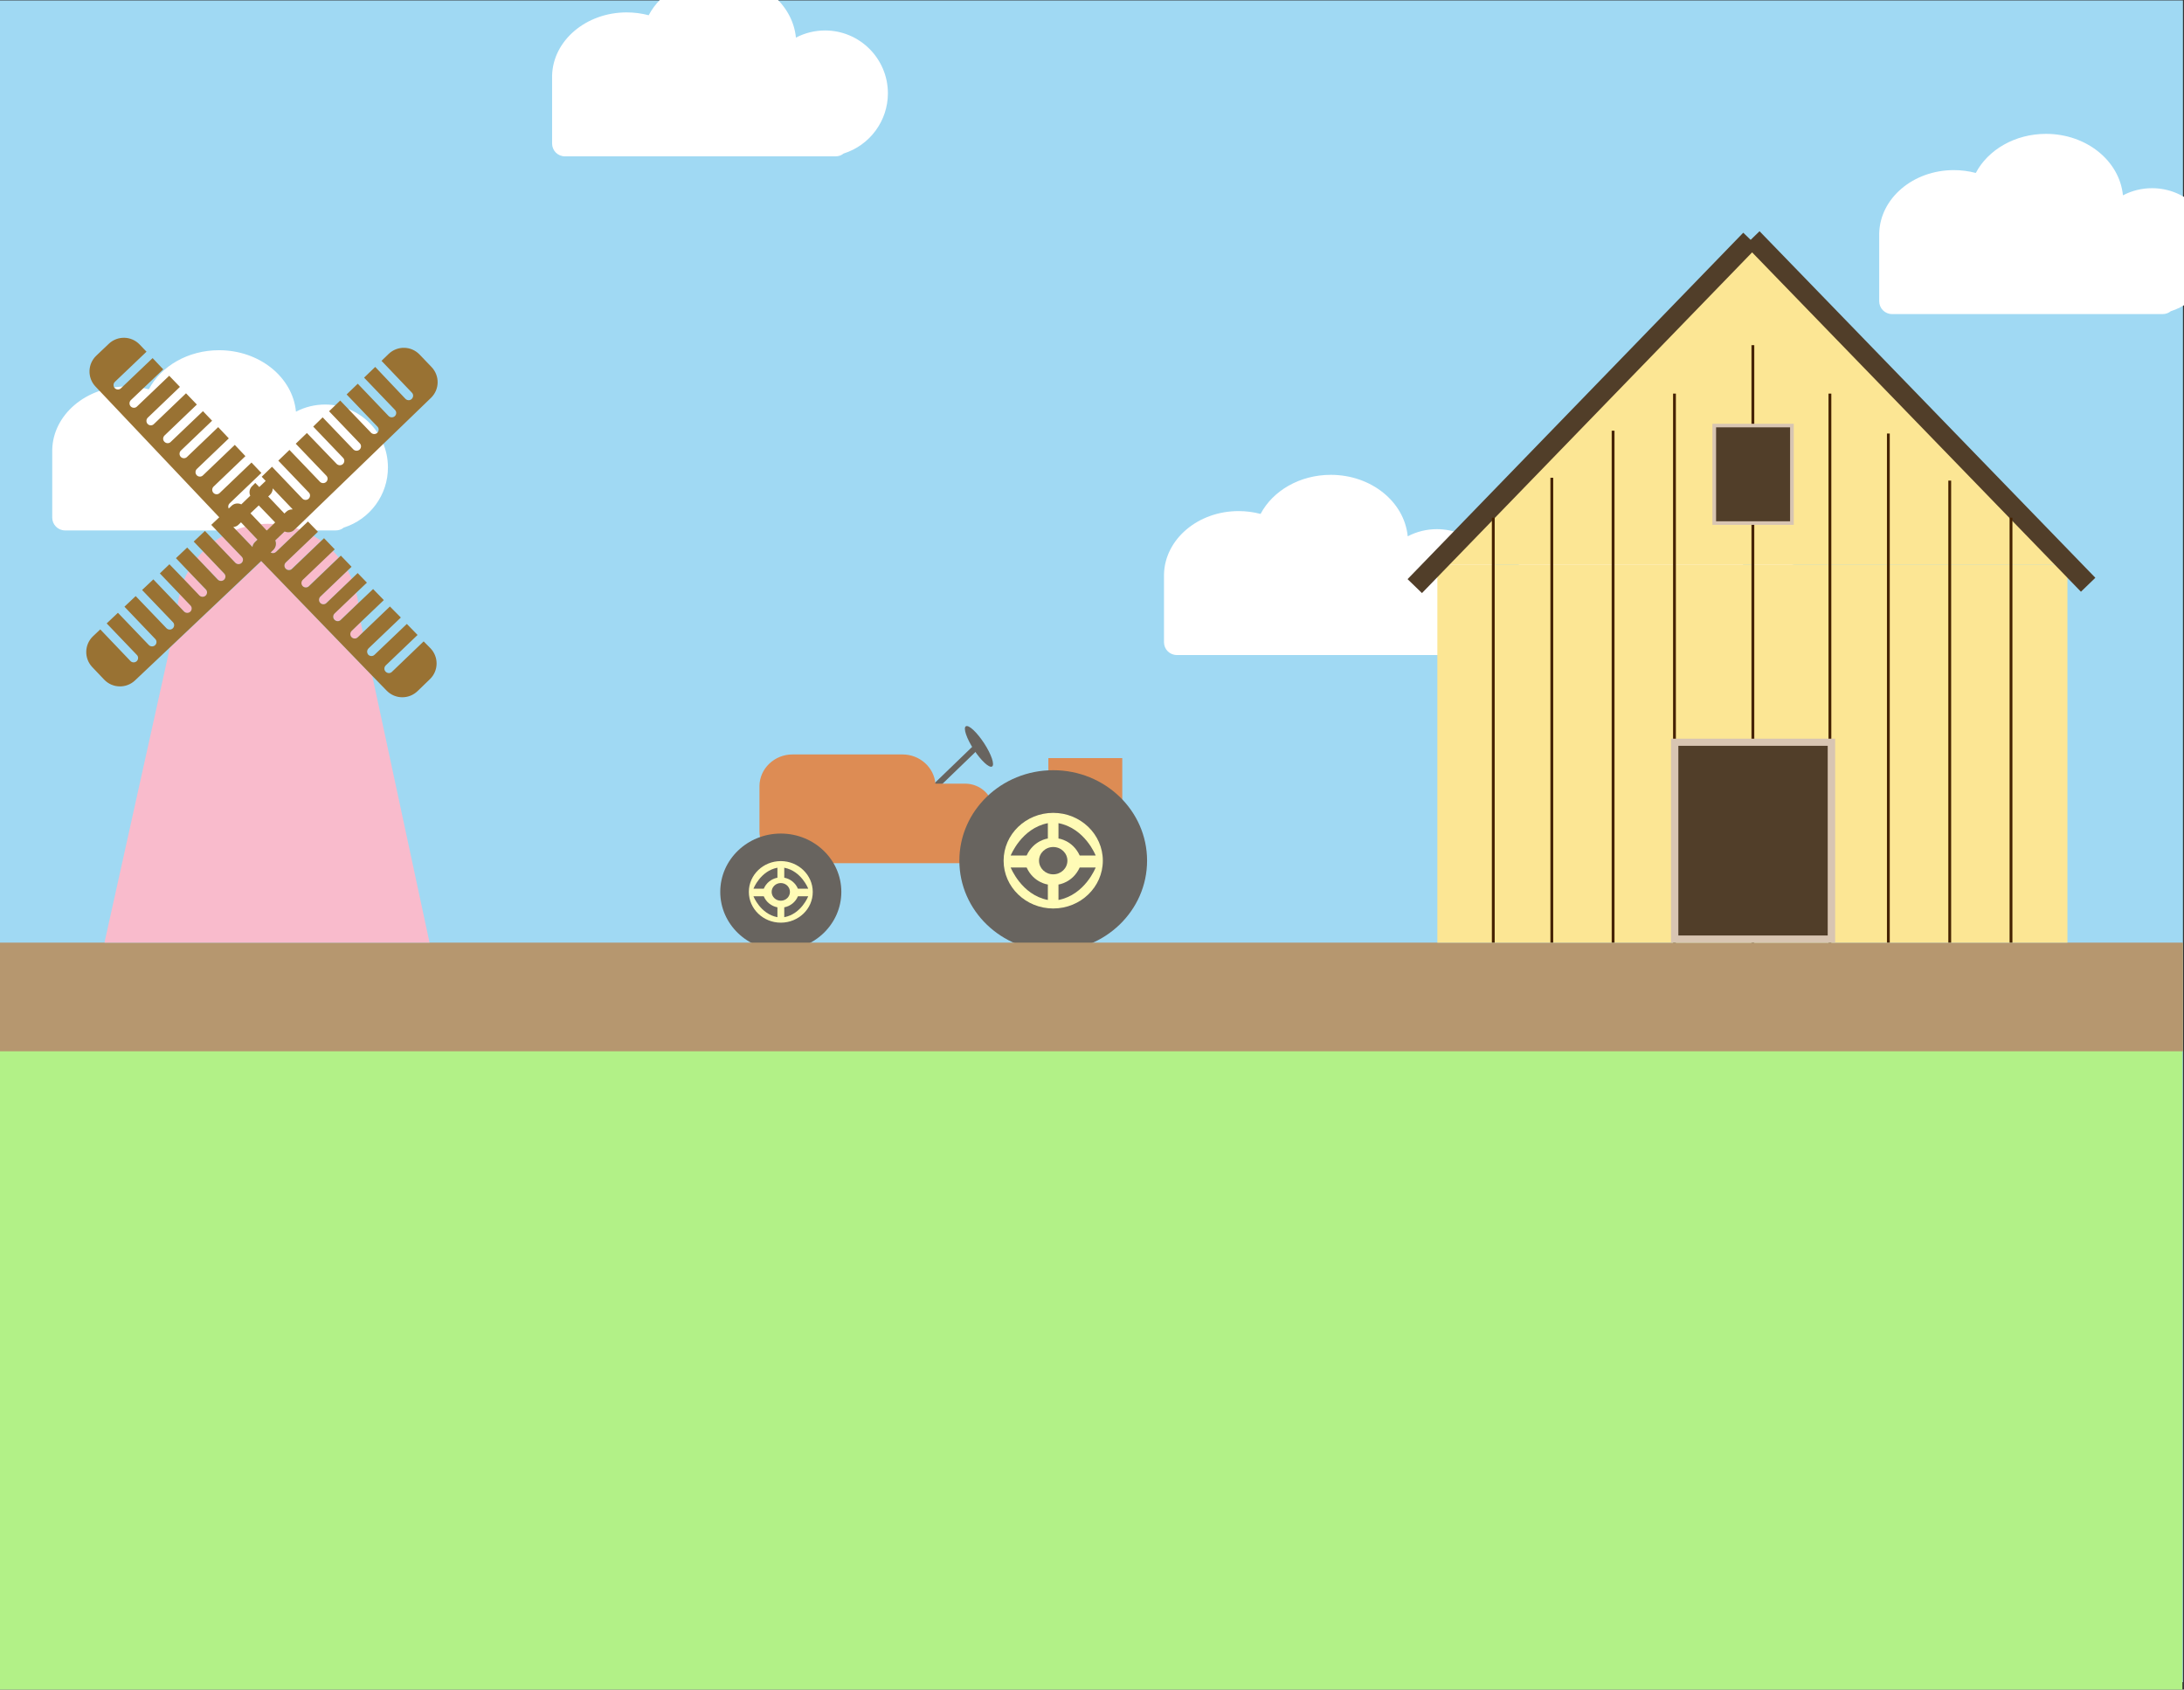 <?xml version="1.0" encoding="utf-8"?>
<!-- Generator: Adobe Illustrator 22.1.0, SVG Export Plug-In . SVG Version: 6.00 Build 0)  -->
<svg version="1.1" id="Layer_1" xmlns="http://www.w3.org/2000/svg" xmlns:xlink="http://www.w3.org/1999/xlink" x="0px" y="0px"
	 viewBox="0 0 2078 1608" style="enable-background:new 0 0 2078 1608;" xml:space="preserve">
<rect x="0" y="0" width="2078" height="1608" fill="#333333" stroke="none"/>
<style type="text/css">
	.st0{fill:#A0D9F3;}
	.st1{fill:#B2F187;}
	.st2{fill:none;stroke:#68645F;stroke-width:5.67;stroke-miterlimit:10;}
	.st3{fill:#DD8C54;}
	.st4{fill:#68645F;}
	.st5{fill:#FFFBB6;}
	.st6{fill:#B6976F;}
	.st7{fill:#FFFFFF;stroke:#000000;stroke-width:3.2;stroke-miterlimit:10;}
	.st8{fill:#FFFFFF;}
	.st9{fill:#FCE694;}
	.st10{fill:none;stroke:#513E29;stroke-width:19.08;stroke-miterlimit:10;}
	.st11{fill:none;stroke:#452200;stroke-width:2.68;stroke-miterlimit:10;}
	.st12{fill:#D8C5B2;}
	.st13{fill:#513E29;}
	.st14{fill:none;}
	.st15{fill:#F9BBCC;}
	.st16{fill:#997233;}
</style>
<title>bg</title>
<g id="Layer_2_1_">
	<g id="Layer_1-2">
		<rect y="0.4" class="st0" width="2077" height="1600.5"/>
		<rect y="898.1" class="st1" width="2076.5" height="709.9"/>
		<line class="st2" x1="890.2" y1="748.3" x2="927.5" y2="712.3"/>
		<rect x="997.5" y="721.5" class="st3" width="70.3" height="52.7"/>
		<path class="st3" d="M918.3,745.8H890c-1.3-15.5-14.9-27.8-31.3-27.8H754c-17.2,0-31.4,13.6-31.4,30.3v42.9
			c0,16.7,14.1,30.3,31.4,30.3h164.3c14.8,0,26.9-11.7,26.9-25.9v-23.9C945.2,757.4,933,745.8,918.3,745.8z"/>
		<ellipse class="st4" cx="1002.1" cy="819.1" rx="89.3" ry="86.1"/>
		<path class="st5" d="M1002.1,864.6c-26,0-47.2-20.4-47.2-45.5s21.2-45.5,47.2-45.5s47.2,20.4,47.2,45.5S1028.1,864.6,1002.1,864.6
			z"/>
		<ellipse class="st4" cx="1002.1" cy="819.1" rx="13.5" ry="13"/>
		<path class="st4" d="M1007.1,783.4V798c0,0,13.5,1.6,20.2,16.2h15.2C1042.5,814.2,1032.4,788.3,1007.1,783.4z"/>
		<path class="st4" d="M997,783.4V798c0,0-13.5,1.6-20.2,16.2h-15.2C961.7,814.2,971.8,788.3,997,783.4z"/>
		<path class="st4" d="M1007.1,856.5v-14.7c0,0,13.5-1.6,20.2-16.2h15.2C1042.5,825.6,1032.4,851.6,1007.1,856.5z"/>
		<path class="st4" d="M997,856.5v-14.7c0,0-13.5-1.6-20.2-16.2h-15.2C961.7,825.6,971.8,851.6,997,856.5z"/>
		<ellipse class="st4" cx="742.9" cy="848.8" rx="57.6" ry="55.5"/>
		<path class="st5" d="M742.9,878.1c-16.8,0-30.4-13.2-30.4-29.3c0-16.2,13.7-29.3,30.4-29.3s30.4,13.2,30.4,29.3
			C773.4,865,759.7,878.1,742.9,878.1z"/>
		<ellipse class="st4" cx="742.9" cy="848.8" rx="8.7" ry="8.4"/>
		<path class="st4" d="M746.2,825.8v9.5c5.8,1.1,10.7,5,13,10.5h9.8C769,845.7,762.5,828.9,746.2,825.8z"/>
		<path class="st4" d="M739.7,825.8v9.5c-5.8,1.1-10.7,5-13,10.5h-9.8C716.9,845.7,723.4,828.9,739.7,825.8z"/>
		<path class="st4" d="M746.2,872.9v-9.4c5.8-1.1,10.7-5,13-10.5h9.8C769,853,762.5,869.8,746.2,872.9z"/>
		<path class="st4" d="M739.7,872.9v-9.4c-5.8-1.1-10.7-5-13-10.5h-9.8C716.9,853,723.4,869.8,739.7,872.9z"/>
		<path class="st4" d="M936.4,707.4c6.9,10.6,10.2,20.5,7.5,22.1s-10.5-5.6-17.4-16.2c-6.9-10.6-10.2-20.5-7.5-22.1
			C921.8,689.6,929.5,696.9,936.4,707.4z"/>
		<rect y="897.1" class="st6" width="2077" height="103.4"/>
		<path class="st7" d="M2008.3,1169.7"/>
		<path class="st8" d="M2107.4,238.9c0-33-26.8-59.8-59.8-59.8c-9.6,0-19.1,2.3-27.7,6.8c-3.2-32.8-34.7-58.5-73.2-58.5
			c-29.6,0-55.2,15.2-66.8,37.2c-6.8-1.8-13.9-2.7-20.9-2.7c-38.7,0-70.2,26.8-71,60.2c0,0.2,0,0.5,0,0.7v63.9
			c0,6.7,5.4,12.2,12.2,12.2h257.6c2.8,0,5.4-0.9,7.6-2.7C2090.3,288.3,2107.4,265.1,2107.4,238.9z"/>
		<path class="st8" d="M1746.4,593.9c0-33-26.8-59.8-59.8-59.8c-9.6,0-19.1,2.3-27.7,6.8c-3.2-32.8-34.7-58.5-73.2-58.5
			c-29.6,0-55.2,15.2-66.8,37.2c-6.8-1.8-13.9-2.7-20.9-2.7c-38.7,0-70.2,26.8-71,60.2c0,0.2,0,0.5,0,0.7v63.9
			c0,6.7,5.4,12.2,12.2,12.2h257.6c2.8,0,5.4-0.9,7.6-2.7C1729.3,643.3,1746.4,620.1,1746.4,593.9z"/>
		<path class="st8" d="M844.8,88.8c0-33-26.8-59.8-59.8-59.8c-9.6,0-19.1,2.3-27.7,6.8C754.1,3,722.6-22.7,684-22.7
			c-29.6,0-55.2,15.2-66.8,37.2c-6.8-1.8-13.9-2.7-20.9-2.7c-38.7,0-70.2,26.8-71,60.2c0,0.2,0,0.5,0,0.7v63.9
			c0,6.7,5.4,12.2,12.2,12.2h257.6c2.8,0,5.4-0.9,7.6-2.7C827.7,138.2,844.8,115,844.8,88.8z"/>
		<path class="st8" d="M1426.9,563.4c0-33-26.8-59.8-59.8-59.8c-9.6,0-19.1,2.3-27.7,6.8c-3.2-32.8-34.7-58.5-73.2-58.5
			c-29.6,0-55.2,15.2-66.8,37.2c-6.8-1.8-13.9-2.7-20.9-2.7c-38.7,0-70.2,26.8-71,60.2c0,0.2,0,0.5,0,0.7v63.9
			c0,6.7,5.4,12.2,12.2,12.2h257.6c2.8,0,5.4-0.9,7.6-2.7C1409.8,612.8,1426.9,589.7,1426.9,563.4z"/>
		<rect x="1367.6" y="537.5" class="st9" width="599.5" height="359.6"/>
		<polygon class="st9" points="1667.6,226.7 1368,537.5 1967.2,537.5 		"/>
		<line class="st10" x1="1667.3" y1="226.7" x2="1986.8" y2="556.5"/>
		<line class="st10" x1="1665.5" y1="228.1" x2="1346.1" y2="557.8"/>
		<line class="st11" x1="1420.8" y1="492.7" x2="1420.8" y2="897.1"/>
		<line class="st11" x1="1476.5" y1="454.7" x2="1476.5" y2="897.1"/>
		<line class="st11" x1="1534.8" y1="409.9" x2="1534.8" y2="897.1"/>
		<line class="st11" x1="1593.2" y1="374.6" x2="1593.2" y2="897.1"/>
		<line class="st11" x1="1741.1" y1="897.1" x2="1741.1" y2="374.6"/>
		<line class="st11" x1="1796.7" y1="897.1" x2="1796.7" y2="412.6"/>
		<line class="st11" x1="1855.1" y1="897.1" x2="1855.1" y2="457.4"/>
		<line class="st11" x1="1913.4" y1="897.1" x2="1913.4" y2="492.7"/>
		<line class="st11" x1="1667.8" y1="897.1" x2="1667.8" y2="328.5"/>
		<rect x="1589.9" y="703" class="st12" width="156.2" height="194"/>
		<rect x="1596.9" y="709.8" class="st13" width="142.1" height="180.5"/>
		<rect x="1629.3" y="403.3" class="st12" width="77.4" height="96.2"/>
		<rect x="1632.8" y="406.7" class="st13" width="70.4" height="89.4"/>
		<path class="st8" d="M369.1,444.8c0-33-26.8-59.8-59.8-59.8c-9.6,0-19.1,2.3-27.7,6.8c-3.1-32.8-34.7-58.5-73.2-58.5
			c-29.6,0-55.2,15.2-66.8,37.2c-6.8-1.8-13.9-2.7-20.9-2.7c-38.7,0-70.2,26.8-71,60.2c0,0.2,0,0.5,0,0.7v63.9
			c0,6.7,5.4,12.2,12.2,12.2h257.6c2.8,0,5.4-0.9,7.6-2.7C352.1,494.2,369.2,471,369.1,444.8z"/>
		<path class="st14" d="M272.3,487c1.6-1.6,3.8-2.4,6.1-2.3c-0.2-0.2-0.3-0.5-0.5-0.7l-18.4-19.3c0,2.3-0.9,4.5-2.6,6.1l-1.7,1.6
			l15.4,16.2L272.3,487z"/>
		<path class="st14" d="M229.3,497l-2.4,2.3c-1.3,1.3-3.1,2-4.9,2.2l2.5,2.6c2.9-1.1,5.9-2.1,8.9-2.9L229.3,497z"/>
		<path class="st14" d="M238.3,488.5l9.8,10.3c2.3-0.2,4.7-0.3,7-0.3c1.7,0,3.4,0.1,5.1,0.2l1.6-1.5L246.2,481L238.3,488.5z"/>
		<path class="st15" d="M181.3,582.2c1.7-1.6,1.7-4.3,0.1-5.9l-10.5-11c-0.8,3.4-1.4,6.8-1.8,10.3l6.3,6.6
			C177,583.8,179.6,583.8,181.3,582.2z"/>
		<polygon class="st15" points="161.6,616.5 99.4,897.1 408.7,897.1 354.2,643.2 248.7,534.1 		"/>
		<path class="st15" d="M349.7,622.3l-0.5-2.3C349.1,620.7,349.3,621.5,349.7,622.3z"/>
		<path class="st15" d="M242.6,515.8l2.4-2.3l-11.6-12.2c-3,0.8-6,1.7-8.9,2.9l15.5,16.2c0.1,0.1,0.2,0.1,0.2,0.2
			C240.4,518.7,241.2,517,242.6,515.8z"/>
		<path class="st15" d="M248.1,498.8l5.7,6.1l6.4-6.2c-1.7-0.1-3.4-0.2-5.1-0.2C252.8,498.5,250.4,498.6,248.1,498.8z"/>
		<path class="st15" d="M213.2,551.7c1.7-1.6,1.7-4.3,0.1-5.9l-20.1-21.1c-2,2-3.8,4.1-5.6,6.3l19.7,20.5
			C208.9,553.2,211.5,553.3,213.2,551.7z"/>
		<path class="st15" d="M195.7,566.9c1.7-1.6,1.7-4.3,0.1-5.9l-16.7-17.4c-1.4,2.6-2.8,5.3-3.9,8.1l14.5,15.2
			C191.4,568.5,194.1,568.5,195.7,566.9z"/>
		<path class="st15" d="M304.6,573.8c1.6,1.7,4.3,1.7,5.9,0.1l24.2-23.1c-1.2-2.7-2.5-5.3-3.9-7.9l-26,24.9
			C303.1,569.5,303,572.1,304.6,573.8z"/>
		<path class="st15" d="M318.3,589.7c1.6,1.7,4.3,1.7,5.9,0.1l16.7-16c-0.4-3.3-1.1-6.6-1.9-9.8l-20.7,19.7
			C316.8,585.4,316.7,588.1,318.3,589.7z"/>
		<path class="st15" d="M334.3,606.4c1.6,1.7,4.3,1.7,5.9,0.1l5-4.8l-2-9.7l-8.7,8.4C332.8,602.1,332.7,604.7,334.3,606.4z"/>
		<path class="st15" d="M271.8,541.1c1.6,1.7,4.3,1.7,5.9,0.1l27.8-26.5c-2.3-1.7-4.8-3.2-7.3-4.7L272,535.2
			C270.3,536.8,270.2,539.4,271.8,541.1z"/>
		<path class="st15" d="M287.8,557.8c1.6,1.7,4.3,1.7,5.9,0.1l28.6-27.4c-1.8-2.2-3.6-4.3-5.6-6.3l-28.8,27.5
			C286.3,553.4,286.2,556.1,287.8,557.8C287.8,557.8,287.8,557.8,287.8,557.8z"/>
		<path class="st15" d="M270.8,505.7l-8.9,8.5c1.3,3.2,0.5,6.8-1.9,9.1l-2.5,2.4c1.6,1,3.7,0.8,5.1-0.5l22.5-21.4
			c-1.1-0.4-2.2-0.8-3.3-1.1l-1.6,1.5C277.6,506.6,273.9,507.2,270.8,505.7z"/>
		<path class="st15" d="M229.9,535.7c1.7-1.6,1.7-4.3,0.1-5.9l-18.6-19.4c-2.5,1.4-4.9,3-7.2,4.7l19.6,20.5
			C225.6,537.3,228.2,537.3,229.9,535.7z"/>
		<path class="st16" d="M403.1,610.4L373,639.3c-1.6,1.7-4.3,1.7-6,0c-1.7-1.6-1.7-4.3,0-6c0.1-0.1,0.1-0.1,0.2-0.2l30.1-28.8
			l-10.2-10.5l-30.8,29.4c-1.7,1.6-4.3,1.5-5.9-0.1c-0.3-0.3-0.5-0.6-0.6-0.9c-0.9-1.7-0.6-3.7,0.8-5.1l30.8-29.4L371,577.2
			l-25.7,24.6l-5,4.8c-1.7,1.6-4.4,1.4-5.9-0.3c-1.5-1.7-1.4-4.2,0.1-5.8l8.7-8.4l22-21L355,560.6l-14,13.3l-16.7,16
			c-1.6,1.7-4.3,1.7-6,0c-1.7-1.6-1.7-4.3,0-6c0.1-0.1,0.1-0.1,0.2-0.2l20.6-19.7l10-9.5l-8.8-9.1l-5.7,5.5l-24.1,23.1
			c-1.7,1.6-4.4,1.4-5.9-0.3c-1.5-1.7-1.4-4.2,0.1-5.8l26-24.9l3.8-3.6l-10.2-10.6l-1.9,1.8L293.8,558c-1.7,1.6-4.4,1.4-5.9-0.3
			c-1.5-1.7-1.4-4.2,0.1-5.8l28.8-27.5l1.7-1.6l-10.2-10.6l-2.7,2.6l-27.7,26.5c-1.6,1.7-4.3,1.7-6,0c-1.7-1.6-1.7-4.3,0-6
			c0.1-0.1,0.1-0.1,0.2-0.2l26.3-25.1l4.1-3.9l-9.5-9.8l-7.9,7.5l-22.5,21.5c-1.4,1.3-3.5,1.5-5.1,0.5l2.5-2.4
			c2.5-2.4,3.2-6,1.9-9.1l8.9-8.5c3.1,1.4,6.8,0.8,9.2-1.5l1.6-1.5l128.5-124.2c8.2-8,8.4-21,0.5-29.3l-11.5-12
			c-8-8.2-21-8.4-29.3-0.5l-6.8,6.6l28.8,30.2c1.7,1.6,1.7,4.3,0,6c-1.6,1.7-4.3,1.7-6,0c-0.1-0.1-0.1-0.1-0.2-0.2L357,349.2
			l-10.6,10.2l29.5,30.8c1.6,1.7,1.4,4.4-0.3,5.9c-1.7,1.5-4.2,1.4-5.8-0.1l-29.4-30.8l-10.6,10.2l29.4,30.7
			c1.6,1.7,1.4,4.4-0.3,5.9c-1.7,1.5-4.2,1.4-5.8-0.1l-29.4-30.7l-10.6,10.2l29.3,30.6c1.6,1.7,1.4,4.4-0.3,5.9
			c-1.7,1.5-4.2,1.4-5.8-0.1l-29.3-30.6l-9,8.8l28.5,29.8c1.6,1.7,1.4,4.4-0.3,5.9c-1.7,1.5-4.2,1.4-5.8-0.1L292,412.1l-10.6,10.2
			l29.2,30.5c1.6,1.7,1.4,4.4-0.3,5.9c-1.7,1.5-4.2,1.4-5.8-0.1l-29.1-30.4l-10.6,10.2l29.1,30.4c1.6,1.7,1.4,4.4-0.3,5.9
			c-1.7,1.5-4.2,1.4-5.8-0.1l-29-30.4l-9.8,9.5l3.8,4l-6.1,5.8l-3.8-3.9l-3,3c-2.5,2.4-3.2,6.1-1.8,9.2l-8.5,8.2
			c-3.1-1.5-6.8-1-9.3,1.4l-2.7,2.6c-0.8-1.6-0.5-3.6,0.8-4.9l30.3-29l-9.4-9.9l-30.4,29.1c-1.7,1.6-4.4,1.4-5.9-0.3
			c-1.5-1.7-1.4-4.2,0.1-5.8l30.4-29.1l-10.1-10.7l-30.4,29.1c-1.7,1.6-4.4,1.4-5.9-0.3c-1.5-1.7-1.4-4.2,0.1-5.8l30.5-29.2
			l-10.1-10.7l-29.8,28.5c-1.7,1.6-4.4,1.4-5.9-0.3c-1.5-1.7-1.4-4.2,0.1-5.8l29.8-28.5l-8.7-9.1l-30.6,29.2c-1.6,1.7-4.3,1.7-6,0
			c-1.7-1.6-1.7-4.3,0-6c0.1-0.1,0.1-0.1,0.2-0.2l30.6-29.3L177,374.3l-30.7,29.4c-1.7,1.6-4.4,1.4-5.9-0.3
			c-1.5-1.7-1.4-4.2,0.1-5.8l30.7-29.4L161,357.6L130.2,387c-1.7,1.6-4.4,1.4-5.9-0.3c-1.5-1.7-1.4-4.2,0.1-5.8l30.9-29.4
			l-10.1-10.7L115,369.6c-1.7,1.6-4.4,1.4-5.9-0.3c-1.5-1.7-1.4-4.2,0.1-5.8l30.2-28.8l-6.5-6.8c-7.9-8.3-21-8.6-29.3-0.8l-12,11.4
			c-8.3,7.9-8.6,21-0.8,29.3l117.8,124.5l-7.6,7.2l10.5,11l18.6,19.4c1.6,1.7,1.4,4.4-0.3,5.9c-1.7,1.5-4.2,1.4-5.8-0.1l-19.6-20.5
			l-9.4-9.9l-10.7,10.1l9,9.4l20.1,21.1c1.6,1.7,1.4,4.4-0.3,5.9c-1.7,1.5-4.2,1.4-5.8-0.1L187.6,531l-9.5-9.9l-10.7,10.1l11.8,12.4
			l16.7,17.4c1.6,1.7,1.4,4.4-0.3,5.9c-1.7,1.5-4.2,1.4-5.8-0.1l-14.5-15.2L161.2,537l-9.1,8.7l18.7,19.6l10.5,11
			c1.6,1.7,1.4,4.4-0.3,5.9c-1.7,1.5-4.2,1.4-5.8-0.1l-6.3-6.6l-23-24.1l-10.7,10.1l29.4,30.7c1.6,1.7,1.4,4.4-0.3,5.9
			c-1.7,1.5-4.2,1.4-5.8-0.1l-29.4-30.7l-10.7,10.1l29.4,30.8c1.6,1.7,1.4,4.4-0.3,5.9c-1.7,1.5-4.2,1.4-5.8-0.1l-29.5-30.8
			l-10.7,10.1l28.8,30.1c1.6,1.7,1.4,4.4-0.3,5.9c-1.7,1.5-4.2,1.4-5.8-0.1l-28.8-30.2l-6.9,6.5c-8.3,7.9-8.6,21-0.8,29.3l11.4,12
			c7.9,8.3,21,8.6,29.3,0.8l33-31.2l87.1-82.5l105.5,109.1l13.9,14.3c8,8.2,21,8.4,29.3,0.5l11.9-11.5c8.2-8,8.4-21,0.5-29.3
			L403.1,610.4z M260.2,498.7l-6.4,6.2l-5.7-6.1l-9.8-10.3l7.9-7.5l15.6,16.2L260.2,498.7z M256.9,470.9c1.7-1.6,2.6-3.8,2.6-6.1
			l18.4,19.3c0.2,0.2,0.4,0.4,0.5,0.7c-2.3-0.1-4.5,0.7-6.1,2.3l-1.7,1.6l-15.4-16.2L256.9,470.9z M224.5,504.2l-2.5-2.6
			c1.8-0.2,3.6-0.9,4.9-2.2l2.4-2.3l4.1,4.3l11.6,12.2l-2.4,2.3c-1.3,1.3-2.2,2.9-2.4,4.7c-0.1-0.1-0.2-0.1-0.2-0.2L224.5,504.2z"/>
	</g>
</g>
</svg>
